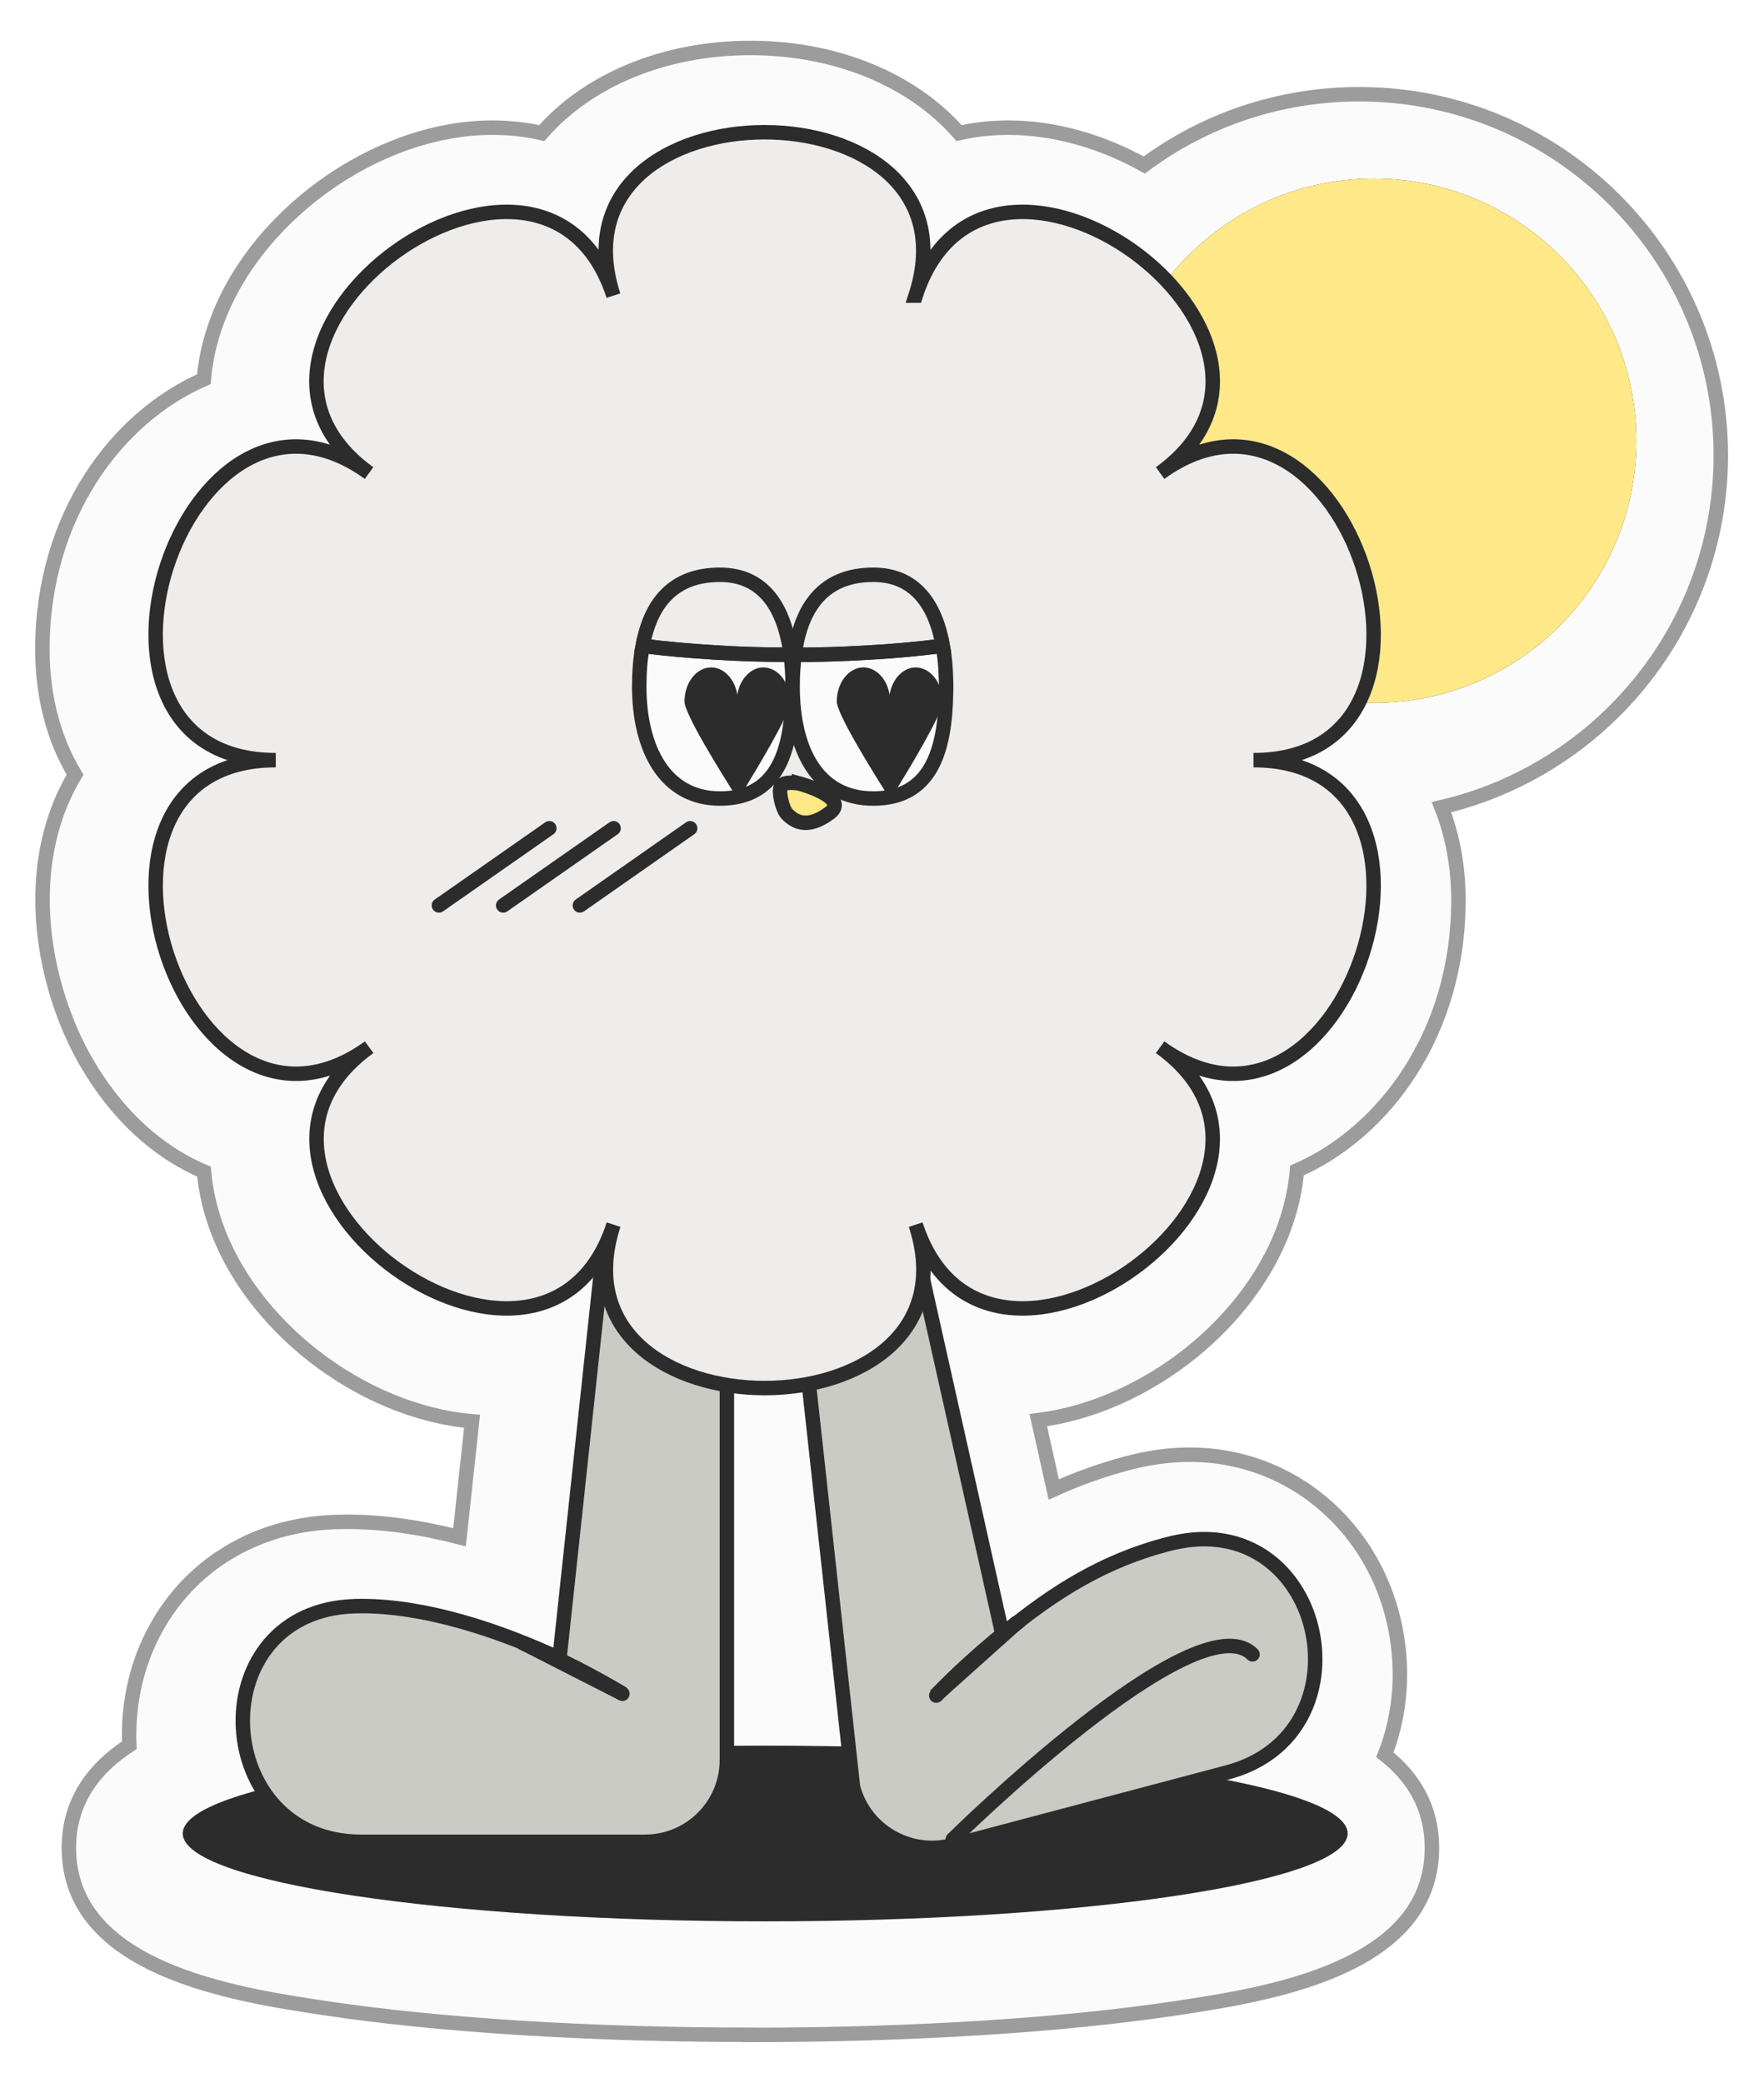 <svg width="122" height="144" viewBox="0 0 122 144" fill="none" xmlns="http://www.w3.org/2000/svg">
<g filter="url(#filter0_d_40000173_3692)">
<path d="M52.898 139.676C41.809 139.676 31.326 139.017 23.388 137.819C17.231 136.887 5.764 135.159 5.764 126.758C5.764 123.354 7.682 121.129 9.943 119.658C9.832 117.023 10.354 114.38 11.544 112.036C13.839 107.494 18.207 104.653 23.508 104.26C23.97 104.226 24.467 104.209 24.998 104.209C27.413 104.209 30.016 104.568 32.782 105.278L33.647 97.262C25.966 96.595 18.164 90.607 15.8 83.344C15.432 82.224 15.21 81.103 15.107 79.999C11.887 78.639 9.061 76.047 6.98 72.454C3.923 67.159 2.45 59.024 6.064 52.779C6.106 52.702 6.149 52.633 6.192 52.565C4.71 50.101 3.931 47.15 3.931 43.891C3.931 34.695 9.069 27.843 15.098 25.216C15.192 24.087 15.424 22.949 15.8 21.803C18.31 14.095 26.942 7.825 35.06 7.825C36.242 7.825 37.381 7.953 38.469 8.201C41.706 4.497 46.998 2.316 52.898 2.316C58.799 2.316 64.091 4.497 67.328 8.201C68.416 7.953 69.555 7.825 70.737 7.825C73.888 7.825 77.151 8.749 80.14 10.408C84.387 7.252 89.56 5.515 95.015 5.515C108.803 5.515 120.012 16.713 120.012 30.486C120.012 42.308 111.748 52.231 100.693 54.806C101.455 56.731 101.866 58.895 101.866 61.239C101.866 70.435 96.728 77.296 90.699 79.922C90.605 81.052 90.373 82.189 89.997 83.336C87.701 90.393 80.277 96.236 72.809 97.185L73.88 101.976C75.515 101.232 77.177 100.641 78.898 100.179C79.318 100.068 79.78 99.957 80.328 99.854C81.339 99.666 82.323 99.572 83.291 99.572C90.639 99.572 96.685 105.064 97.678 112.635C98.038 115.372 97.695 117.99 96.779 120.317C98.706 121.831 100.033 123.901 100.033 126.767C100.033 135.167 88.566 136.895 82.409 137.828C74.471 139.026 63.989 139.684 52.898 139.684V139.676Z" fill="#FBFBFB"/>
<path d="M52.898 139.676C41.809 139.676 31.326 139.017 23.388 137.819C17.231 136.887 5.764 135.159 5.764 126.758C5.764 123.354 7.682 121.129 9.943 119.658C9.832 117.023 10.354 114.38 11.544 112.036C13.839 107.494 18.207 104.653 23.508 104.26C23.97 104.226 24.467 104.209 24.998 104.209C27.413 104.209 30.016 104.568 32.782 105.278L33.647 97.262C25.966 96.595 18.164 90.607 15.8 83.344C15.432 82.224 15.21 81.103 15.107 79.999C11.887 78.639 9.061 76.047 6.98 72.454C3.923 67.159 2.45 59.024 6.064 52.779C6.106 52.702 6.149 52.633 6.192 52.565C4.71 50.101 3.931 47.15 3.931 43.891C3.931 34.695 9.069 27.843 15.098 25.216C15.192 24.087 15.424 22.949 15.8 21.803C18.31 14.095 26.942 7.825 35.06 7.825C36.242 7.825 37.381 7.953 38.469 8.201C41.706 4.497 46.998 2.316 52.898 2.316C58.799 2.316 64.091 4.497 67.328 8.201C68.416 7.953 69.555 7.825 70.737 7.825C73.888 7.825 77.151 8.749 80.14 10.408C84.387 7.252 89.56 5.515 95.015 5.515C108.803 5.515 120.012 16.713 120.012 30.486C120.012 42.308 111.748 52.231 100.693 54.806C101.455 56.731 101.866 58.895 101.866 61.239C101.866 70.435 96.728 77.296 90.699 79.922C90.605 81.052 90.373 82.189 89.997 83.336C87.701 90.393 80.277 96.236 72.809 97.185L73.88 101.976C75.515 101.232 77.177 100.641 78.898 100.179C79.318 100.068 79.78 99.957 80.328 99.854C81.339 99.666 82.323 99.572 83.291 99.572C90.639 99.572 96.685 105.064 97.678 112.635C98.038 115.372 97.695 117.99 96.779 120.317C98.706 121.831 100.033 123.901 100.033 126.767C100.033 135.167 88.566 136.895 82.409 137.828C74.471 139.026 63.989 139.684 52.898 139.684V139.676Z" stroke="#9C9C9C" stroke-miterlimit="10"/>
</g>
<path d="M95.025 48.597C105.047 48.597 113.172 40.482 113.172 30.47C113.172 20.459 105.047 12.343 95.025 12.343C85.003 12.343 76.879 20.459 76.879 30.47C76.879 40.482 85.003 48.597 95.025 48.597Z" fill="#2C2C2C"/>
<path d="M95.025 48.597C105.047 48.597 113.172 40.482 113.172 30.47C113.172 20.459 105.047 12.343 95.025 12.343C85.003 12.343 76.879 20.459 76.879 30.47C76.879 40.482 85.003 48.597 95.025 48.597Z" fill="#FEE888"/>
<path d="M52.923 132.833C75.171 132.833 93.207 130.114 93.207 126.759C93.207 123.405 75.171 120.685 52.923 120.685C30.675 120.685 12.639 123.405 12.639 126.759C12.639 130.114 30.675 132.833 52.923 132.833Z" fill="#2C2C2C"/>
<path d="M50.272 64.628V121.678C50.272 124.8 47.737 127.333 44.611 127.333H24.974C14.689 127.333 13.79 111.849 24.05 111.07C24.366 111.045 24.692 111.036 25.026 111.036C29.333 111.036 34.3 112.619 38.694 114.655L44.063 64.636H50.272V64.628Z" fill="#CBCBC5" stroke="#2C2C2C" stroke-miterlimit="10"/>
<path d="M43.045 117.1C42.12 116.569 40.074 115.303 36.152 113.592L43.045 117.1Z" fill="#CBCBC5"/>
<path d="M43.045 117.1C42.12 116.569 40.074 115.303 36.152 113.592" stroke="#2C2C2C" stroke-miterlimit="10" stroke-linecap="round"/>
<path d="M52.907 68.013L58.995 123.549C59.8 126.569 62.892 128.365 65.915 127.561L84.892 122.531C94.835 119.896 91.726 104.704 81.612 106.568C81.295 106.628 80.978 106.697 80.662 106.782C76.5 107.886 73.057 109.913 69.332 113.01L58.901 66.422L52.898 68.013H52.907Z" fill="#CBCBC5" stroke="#2C2C2C" stroke-miterlimit="10"/>
<path d="M64.754 117.225C65.508 116.472 67.169 114.727 70.518 112.066L64.754 117.225Z" fill="#CBCBC5"/>
<path d="M64.754 117.225C65.508 116.472 67.169 114.727 70.518 112.066" stroke="#2C2C2C" stroke-miterlimit="10" stroke-linecap="round"/>
<path d="M65.893 127.165C65.893 127.165 82.772 110.509 86.626 114.376" stroke="#2C2C2C" stroke-miterlimit="10" stroke-linecap="round"/>
<path d="M63.322 20.439C68.221 5.375 37.529 5.375 42.427 20.439C37.529 5.375 12.694 23.39 25.522 32.706C12.702 23.39 3.214 52.553 19.074 52.553C3.214 52.553 12.702 81.715 25.531 72.399C12.702 81.715 37.529 99.731 42.435 84.666C37.537 99.731 68.23 99.731 63.331 84.666C68.23 99.731 93.064 81.715 80.236 72.399C93.064 81.715 102.553 52.553 86.693 52.553C102.553 52.553 93.064 23.39 80.236 32.706C93.064 23.39 68.238 5.375 63.331 20.439H63.322Z" fill="#EEEDEB"/>
<path d="M63.322 20.439C68.221 5.375 37.529 5.375 42.427 20.439C37.529 5.375 12.694 23.39 25.522 32.706C12.702 23.39 3.214 52.553 19.074 52.553C3.214 52.553 12.702 81.715 25.531 72.399C12.702 81.715 37.529 99.731 42.435 84.666C37.537 99.731 68.23 99.731 63.331 84.666C68.23 99.731 93.064 81.715 80.236 72.399C93.064 81.715 102.553 52.553 86.693 52.553C102.553 52.553 93.064 23.39 80.236 32.706C93.064 23.39 68.238 5.375 63.331 20.439H63.322Z" fill="#EEEDEB" stroke="#2C2C2C" stroke-miterlimit="10"/>
<path d="M43.068 117.099L36.285 113.643C40.139 115.336 42.151 116.577 43.068 117.099Z" fill="white" stroke="#2C2C2C" stroke-miterlimit="10"/>
<path d="M43.068 117.099L36.285 113.643C40.139 115.336 42.151 116.577 43.068 117.099Z" fill="white" stroke="#2C2C2C" stroke-miterlimit="10" stroke-linecap="round"/>
<path d="M70.391 112.133L64.687 117.24C65.398 116.53 66.897 114.956 69.843 112.57C70.022 112.424 70.202 112.279 70.391 112.133Z" fill="white" stroke="#2C2C2C" stroke-miterlimit="10"/>
<path d="M70.391 112.133L64.687 117.24C65.398 116.53 66.897 114.956 69.843 112.57C70.022 112.424 70.202 112.279 70.391 112.133Z" fill="white" stroke="#2C2C2C" stroke-miterlimit="10" stroke-linecap="round"/>
<path d="M54.819 47.467V47.752C54.819 47.924 54.81 48.087 54.81 48.259C54.802 48.518 54.785 48.776 54.767 49.026C54.767 49.103 54.759 49.181 54.75 49.258C54.484 52.667 53.284 55.207 49.793 55.207C45.968 55.207 44.21 51.737 44.21 47.467C44.21 46.477 44.279 45.522 44.451 44.652C46.063 44.859 47.744 45.005 49.468 45.109C51.071 45.212 52.709 45.264 54.39 45.264C54.484 45.272 54.587 45.272 54.682 45.272C54.776 45.969 54.819 46.701 54.819 47.467Z" fill="#FBFBFB" stroke="#2C2C2C" stroke-miterlimit="10"/>
<path d="M65.435 47.467C65.435 47.614 65.435 47.76 65.427 47.906C65.367 51.97 64.346 55.207 60.401 55.207C56.456 55.207 54.818 51.737 54.818 47.467C54.818 46.701 54.861 45.969 54.956 45.272C56.636 45.272 58.274 45.221 59.878 45.126C61.628 45.031 63.309 44.885 64.938 44.678H64.947C65.032 44.678 65.118 44.67 65.204 44.652C65.341 45.384 65.409 46.176 65.427 47.002C65.435 47.157 65.435 47.312 65.435 47.467Z" fill="#FBFBFB" stroke="#2C2C2C" stroke-miterlimit="10"/>
<path d="M55.256 54.158C55.256 54.158 58.846 55.125 57.368 56.215C55.89 57.299 55.009 56.886 54.412 56.252C54.117 55.932 53.784 54.657 54.043 54.319C54.301 53.98 55.256 54.165 55.256 54.165V54.158Z" fill="#FEE888" stroke="#2C2C2C" stroke-miterlimit="10"/>
<path d="M54.681 45.272C54.587 45.272 54.484 45.272 54.39 45.264C52.709 45.264 51.071 45.212 49.467 45.109C47.744 45.005 46.063 44.859 44.45 44.652C44.974 41.777 46.5 39.737 49.793 39.737C52.855 39.737 54.278 42.07 54.681 45.272Z" stroke="#2C2C2C" stroke-miterlimit="10"/>
<path d="M65.204 44.652C65.118 44.67 65.032 44.678 64.947 44.678H64.938C63.309 44.885 61.628 45.031 59.878 45.126C58.275 45.221 56.637 45.272 54.956 45.272C55.376 42.07 56.885 39.737 60.401 39.737C63.266 39.737 64.698 41.777 65.204 44.652Z" stroke="#2C2C2C" stroke-miterlimit="10"/>
<path d="M54.664 48.5V48.526C54.664 49.344 52.177 53.433 51.328 54.811C51.2 55.026 50.891 55.026 50.754 54.811C49.888 53.442 47.341 49.37 47.341 48.5C47.341 47.2 48.164 46.142 49.184 46.142C50.076 46.142 50.822 46.959 50.994 48.027C51.165 46.959 51.92 46.142 52.795 46.142C53.815 46.142 54.647 47.209 54.647 48.5H54.664Z" fill="#2C2C2C"/>
<path d="M65.195 48.5V48.526C65.195 49.344 62.708 53.433 61.859 54.811C61.731 55.026 61.422 55.026 61.285 54.811C60.419 53.442 57.872 49.37 57.872 48.5C57.872 47.2 58.695 46.142 59.715 46.142C60.607 46.142 61.353 46.959 61.525 48.027C61.696 46.959 62.451 46.142 63.326 46.142C64.346 46.142 65.178 47.209 65.178 48.5H65.195Z" fill="#2C2C2C"/>
<path d="M37.991 57.263L30.356 62.597" stroke="#2C2C2C" stroke-miterlimit="10" stroke-linecap="round"/>
<path d="M42.436 57.263L34.801 62.597" stroke="#2C2C2C" stroke-miterlimit="10" stroke-linecap="round"/>
<path d="M47.731 57.263L40.105 62.597" stroke="#2C2C2C" stroke-miterlimit="10" stroke-linecap="round"/>
<defs>
<filter id="filter0_d_40000173_3692" x="0.431" y="0.816" width="121.081" height="142.368" filterUnits="userSpaceOnUse" color-interpolation-filters="sRGB">
<feFlood flood-opacity="0" result="BackgroundImageFix"/>
<feColorMatrix in="SourceAlpha" type="matrix" values="0 0 0 0 0 0 0 0 0 0 0 0 0 0 0 0 0 0 127 0" result="hardAlpha"/>
<feOffset dx="-1" dy="1"/>
<feGaussianBlur stdDeviation="1"/>
<feComposite in2="hardAlpha" operator="out"/>
<feColorMatrix type="matrix" values="0 0 0 0 0 0 0 0 0 0 0 0 0 0 0 0 0 0 0.25 0"/>
<feBlend mode="normal" in2="BackgroundImageFix" result="effect1_dropShadow_40000173_3692"/>
<feBlend mode="normal" in="SourceGraphic" in2="effect1_dropShadow_40000173_3692" result="shape"/>
</filter>
</defs>
</svg>
